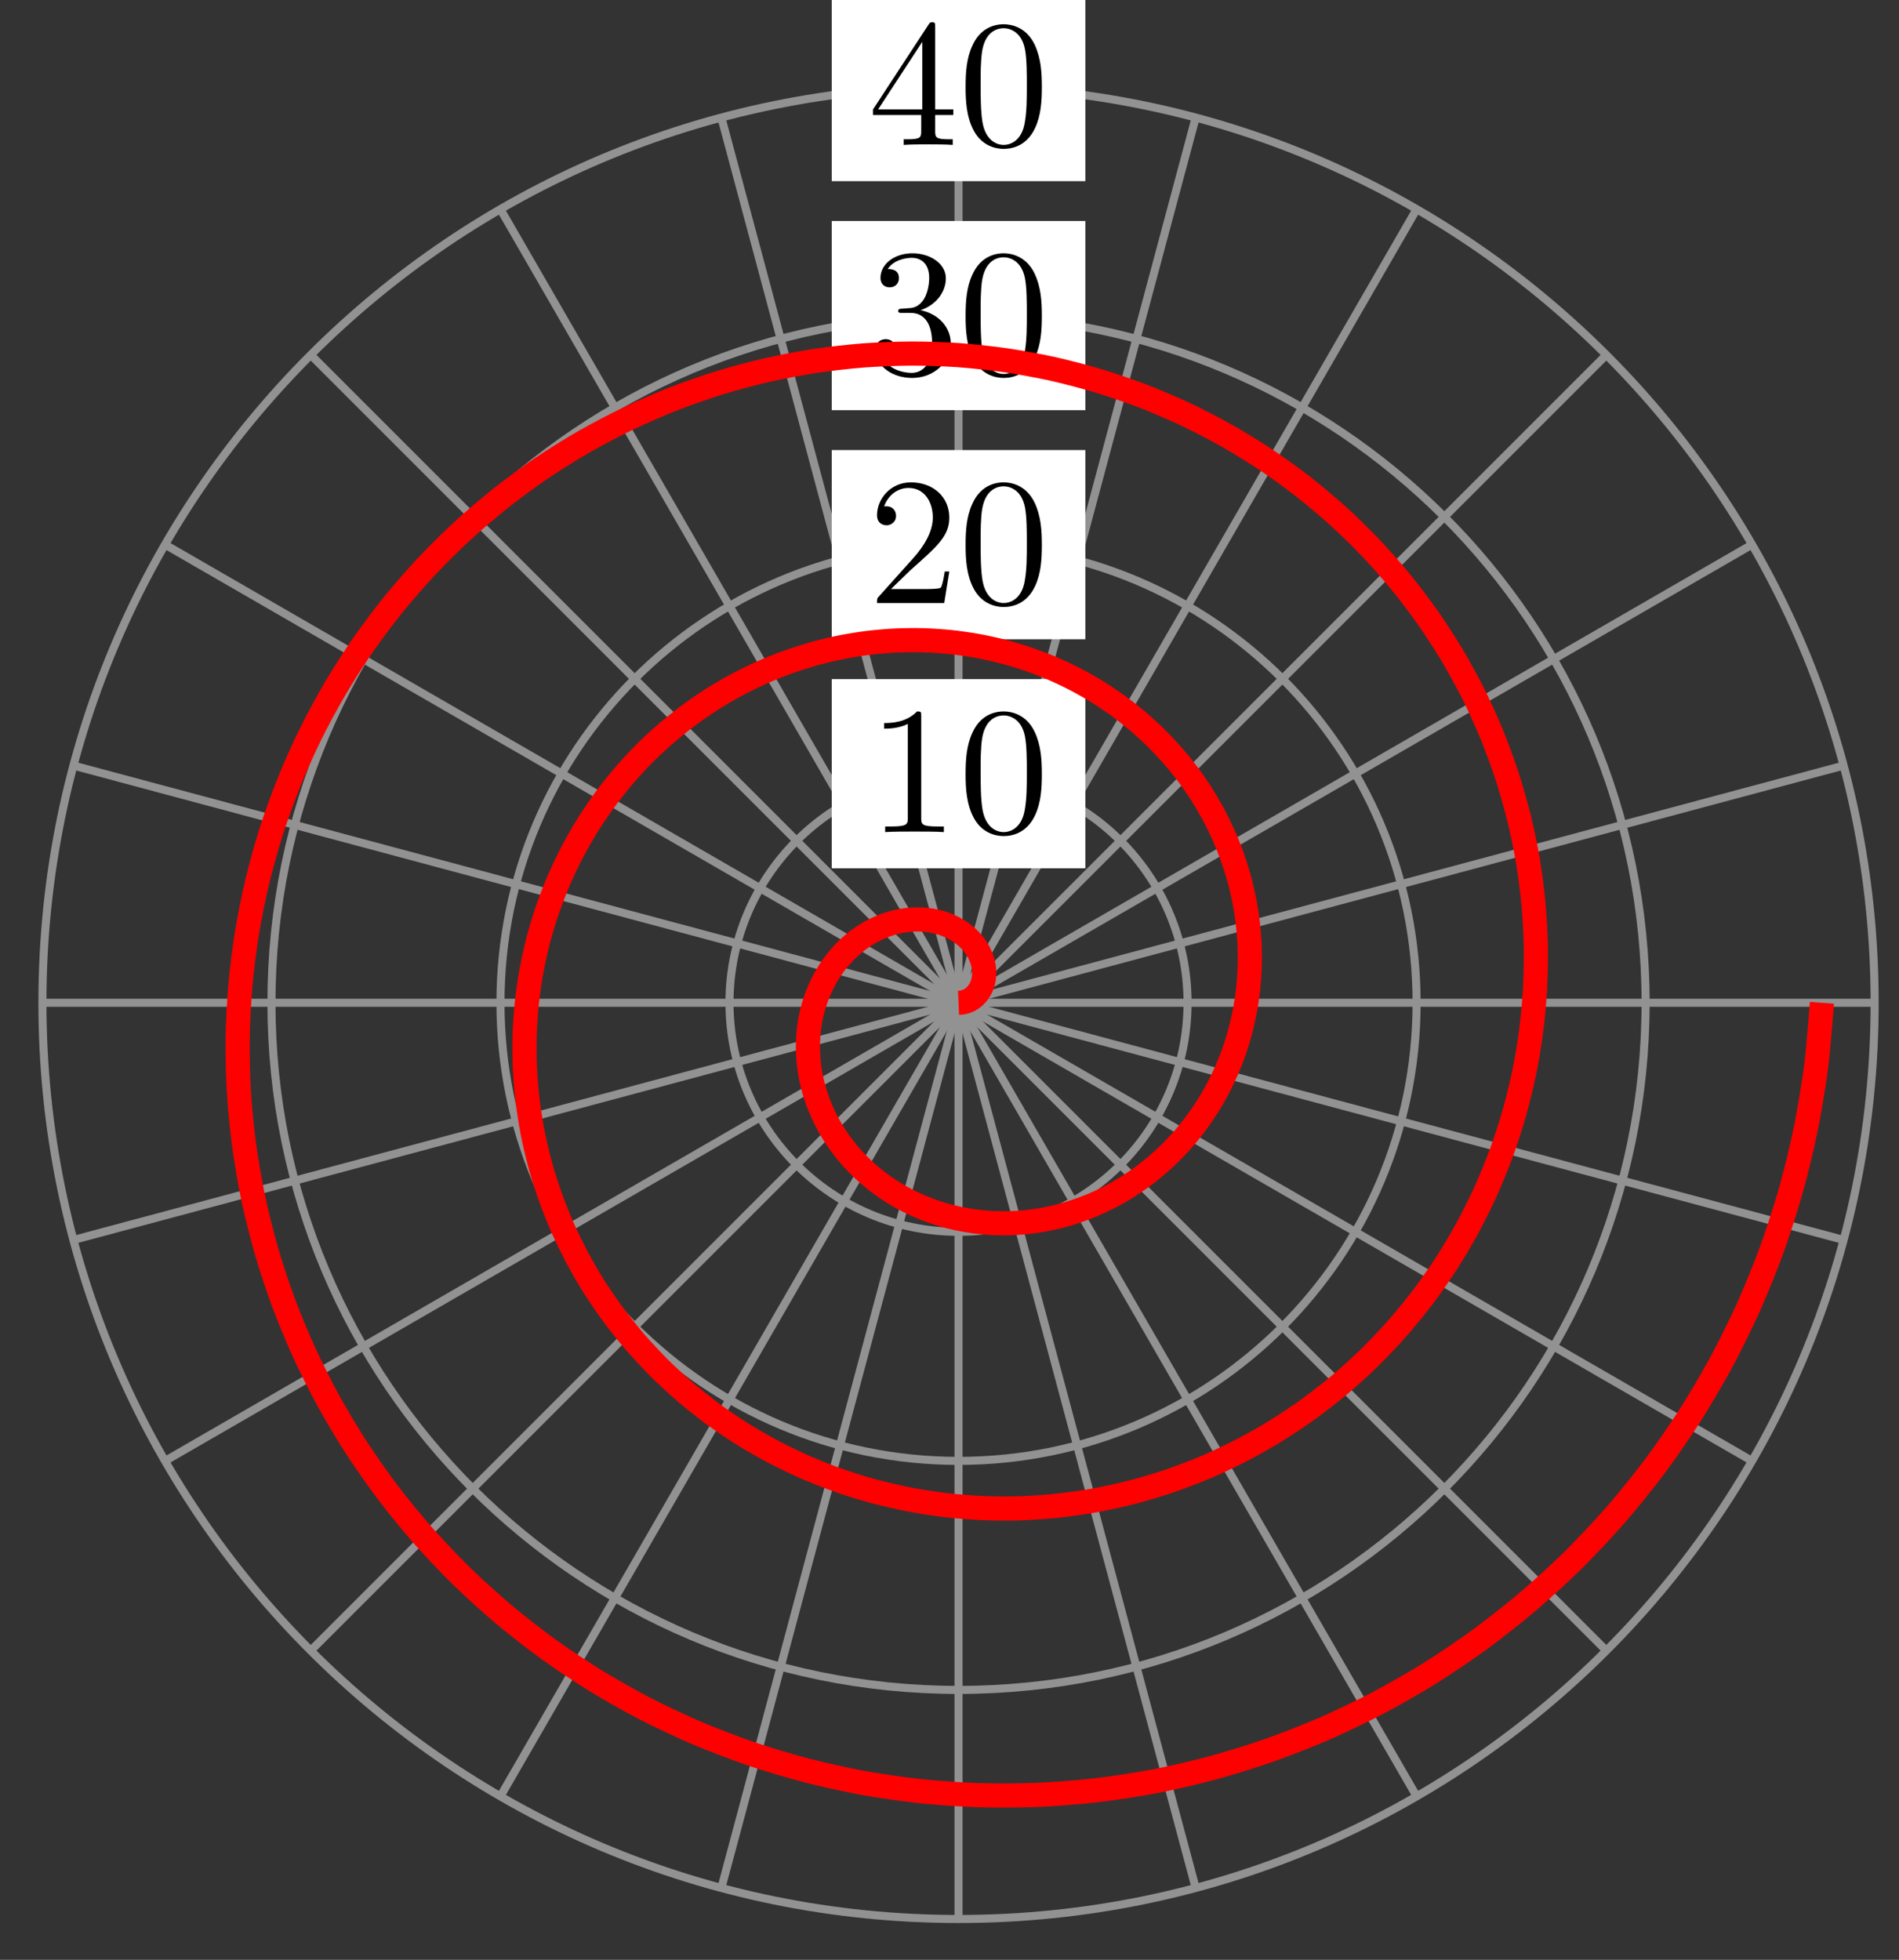 <svg xmlns="http://www.w3.org/2000/svg" xmlns:xlink="http://www.w3.org/1999/xlink" version="1.1" width="94pt" height="97pt" viewBox="0 0 94 97">
<rect x="0" y="0" width="94" height="97" fill="#333333" stroke="none"/>
<defs>
<path id="font_1_2" d="M.294 .64C.294 .664 .294 .666 .271 .666 .209 .602 .121 .602 .089 .602V.571C.109 .571 .168 .571 .22 .597V.079C.22 .043 .217 .031 .127 .031H.095V0C.13 .003 .217 .003 .257 .003 .297 .003 .384 .003 .419 0V.031H.387C.297 .031 .294 .042 .294 .079V.64Z"/>
<path id="font_1_1" d="M.46 .32C.46 .4 .455 .48 .42 .554 .374 .65 .292 .666 .25 .666 .19 .666 .117 .64 .076 .547 .044 .478 .039 .4 .039 .32 .039 .245 .043 .155 .084 .079 .127-.002 .2-.022 .249-.022 .303-.022 .379-.001 .423 .094 .455 .163 .46 .241 .46 .32M.249-0C.21-0 .151 .025 .133 .121 .122 .181 .122 .273 .122 .332 .122 .396 .122 .462 .13 .516 .149 .635 .224 .644 .249 .644 .282 .644 .348 .626 .367 .527 .377 .471 .377 .395 .377 .332 .377 .257 .377 .189 .366 .125 .351 .03 .294-0 .249-0Z"/>
<path id="font_1_3" d="M.127 .077 .233 .18C.389 .318 .449 .372 .449 .472 .449 .586 .359 .666 .237 .666 .124 .666 .05 .574 .05 .485 .05 .429 .1 .429 .103 .429 .12 .429 .155 .441 .155 .482 .155 .508 .137 .534 .102 .534 .094 .534 .092 .534 .089 .533 .112 .598 .166 .635 .224 .635 .315 .635 .358 .554 .358 .472 .358 .392 .308 .313 .253 .251L.061 .037C.05 .026 .05 .024 .05 0H.421L.449 .174H.424C.419 .144 .412 .1 .402 .085 .395 .077 .329 .077 .307 .077H.127Z"/>
<path id="font_1_4" d="M.29 .352C.372 .379 .43 .449 .43 .528 .43 .61 .342 .666 .246 .666 .145 .666 .069 .606 .069 .53 .069 .497 .091 .478 .12 .478 .151 .478 .171 .5 .171 .529 .171 .579 .124 .579 .109 .579 .14 .628 .206 .641 .242 .641 .283 .641 .338 .619 .338 .529 .338 .517 .336 .459 .31 .415 .28 .367 .246 .364 .221 .363 .213 .362 .189 .36 .182 .36 .174 .359 .167 .358 .167 .348 .167 .337 .174 .337 .191 .337H.235C.317 .337 .354 .269 .354 .17 .354 .034 .285 .006 .241 .006 .198 .006 .123 .022 .088 .081 .123 .076 .154 .098 .154 .136 .154 .172 .127 .192 .098 .192 .074 .192 .042 .178 .042 .134 .042 .043 .135-.022 .244-.022 .366-.022 .457 .068 .457 .17 .457 .253 .394 .331 .29 .352Z"/>
<path id="font_1_5" d="M.294 .165V.078C.294 .042 .292 .031 .218 .031H.197V0C.238 .003 .29 .003 .332 .003 .374 .003 .427 .003 .468 0V.031H.447C.373 .031 .371 .042 .371 .078V.165H.471V.196H.371V.651C.371 .671 .371 .677 .355 .677 .346 .677 .343 .677 .335 .665L.028 .196V.165H.294M.3 .196H.056L.3 .569V.196Z"/>
</defs>
<path transform="matrix(1,0,0,-1,47.447,49.631)" stroke-width=".399" stroke-linecap="butt" stroke-miterlimit="10" stroke-linejoin="miter" fill="none" stroke="#929292" d="M0 0H45.347"/>
<path transform="matrix(1,0,0,-1,47.447,49.631)" stroke-width=".399" stroke-linecap="butt" stroke-miterlimit="10" stroke-linejoin="miter" fill="none" stroke="#929292" d="M0 0 43.802 11.737"/>
<path transform="matrix(1,0,0,-1,47.447,49.631)" stroke-width=".399" stroke-linecap="butt" stroke-miterlimit="10" stroke-linejoin="miter" fill="none" stroke="#929292" d="M0 0 39.272 22.674"/>
<path transform="matrix(1,0,0,-1,47.447,49.631)" stroke-width=".399" stroke-linecap="butt" stroke-miterlimit="10" stroke-linejoin="miter" fill="none" stroke="#929292" d="M0 0 32.065 32.065"/>
<path transform="matrix(1,0,0,-1,47.447,49.631)" stroke-width=".399" stroke-linecap="butt" stroke-miterlimit="10" stroke-linejoin="miter" fill="none" stroke="#929292" d="M0 0 22.674 39.272"/>
<path transform="matrix(1,0,0,-1,47.447,49.631)" stroke-width=".399" stroke-linecap="butt" stroke-miterlimit="10" stroke-linejoin="miter" fill="none" stroke="#929292" d="M0 0 11.737 43.802"/>
<path transform="matrix(1,0,0,-1,47.447,49.631)" stroke-width=".399" stroke-linecap="butt" stroke-miterlimit="10" stroke-linejoin="miter" fill="none" stroke="#929292" d="M0 0V45.347"/>
<path transform="matrix(1,0,0,-1,47.447,49.631)" stroke-width=".399" stroke-linecap="butt" stroke-miterlimit="10" stroke-linejoin="miter" fill="none" stroke="#929292" d="M0 0-11.737 43.802"/>
<path transform="matrix(1,0,0,-1,47.447,49.631)" stroke-width=".399" stroke-linecap="butt" stroke-miterlimit="10" stroke-linejoin="miter" fill="none" stroke="#929292" d="M0 0-22.674 39.272"/>
<path transform="matrix(1,0,0,-1,47.447,49.631)" stroke-width=".399" stroke-linecap="butt" stroke-miterlimit="10" stroke-linejoin="miter" fill="none" stroke="#929292" d="M0 0-32.065 32.065"/>
<path transform="matrix(1,0,0,-1,47.447,49.631)" stroke-width=".399" stroke-linecap="butt" stroke-miterlimit="10" stroke-linejoin="miter" fill="none" stroke="#929292" d="M0 0-39.272 22.674"/>
<path transform="matrix(1,0,0,-1,47.447,49.631)" stroke-width=".399" stroke-linecap="butt" stroke-miterlimit="10" stroke-linejoin="miter" fill="none" stroke="#929292" d="M0 0-43.802 11.737"/>
<path transform="matrix(1,0,0,-1,47.447,49.631)" stroke-width=".399" stroke-linecap="butt" stroke-miterlimit="10" stroke-linejoin="miter" fill="none" stroke="#929292" d="M0 0H-45.347"/>
<path transform="matrix(1,0,0,-1,47.447,49.631)" stroke-width=".399" stroke-linecap="butt" stroke-miterlimit="10" stroke-linejoin="miter" fill="none" stroke="#929292" d="M0 0-43.802-11.737"/>
<path transform="matrix(1,0,0,-1,47.447,49.631)" stroke-width=".399" stroke-linecap="butt" stroke-miterlimit="10" stroke-linejoin="miter" fill="none" stroke="#929292" d="M0 0-39.272-22.674"/>
<path transform="matrix(1,0,0,-1,47.447,49.631)" stroke-width=".399" stroke-linecap="butt" stroke-miterlimit="10" stroke-linejoin="miter" fill="none" stroke="#929292" d="M0 0-32.065-32.065"/>
<path transform="matrix(1,0,0,-1,47.447,49.631)" stroke-width=".399" stroke-linecap="butt" stroke-miterlimit="10" stroke-linejoin="miter" fill="none" stroke="#929292" d="M0 0-22.674-39.272"/>
<path transform="matrix(1,0,0,-1,47.447,49.631)" stroke-width=".399" stroke-linecap="butt" stroke-miterlimit="10" stroke-linejoin="miter" fill="none" stroke="#929292" d="M0 0-11.737-43.802"/>
<path transform="matrix(1,0,0,-1,47.447,49.631)" stroke-width=".399" stroke-linecap="butt" stroke-miterlimit="10" stroke-linejoin="miter" fill="none" stroke="#929292" d="M0 0V-45.347"/>
<path transform="matrix(1,0,0,-1,47.447,49.631)" stroke-width=".399" stroke-linecap="butt" stroke-miterlimit="10" stroke-linejoin="miter" fill="none" stroke="#929292" d="M0 0 11.737-43.802"/>
<path transform="matrix(1,0,0,-1,47.447,49.631)" stroke-width=".399" stroke-linecap="butt" stroke-miterlimit="10" stroke-linejoin="miter" fill="none" stroke="#929292" d="M0 0 22.674-39.272"/>
<path transform="matrix(1,0,0,-1,47.447,49.631)" stroke-width=".399" stroke-linecap="butt" stroke-miterlimit="10" stroke-linejoin="miter" fill="none" stroke="#929292" d="M0 0 32.065-32.065"/>
<path transform="matrix(1,0,0,-1,47.447,49.631)" stroke-width=".399" stroke-linecap="butt" stroke-miterlimit="10" stroke-linejoin="miter" fill="none" stroke="#929292" d="M0 0 39.272-22.674"/>
<path transform="matrix(1,0,0,-1,47.447,49.631)" stroke-width=".399" stroke-linecap="butt" stroke-miterlimit="10" stroke-linejoin="miter" fill="none" stroke="#929292" d="M0 0 43.802-11.737"/>
<path transform="matrix(1,0,0,-1,47.447,49.631)" stroke-width=".399" stroke-linecap="butt" stroke-miterlimit="10" stroke-linejoin="miter" fill="none" stroke="#929292" d="M11.337 0C11.337 6.261 6.261 11.337 0 11.337-6.261 11.337-11.337 6.261-11.337 0-11.337-6.261-6.261-11.337 0-11.337 6.261-11.337 11.337-6.261 11.337 0ZM0 0"/>
<path transform="matrix(1,0,0,-1,47.447,49.631)" d="M6.277 16.019H-6.276V6.654H6.277ZM-6.276 6.654" fill="#ffffff"/>
<use data-text="1" xlink:href="#font_1_2" transform="matrix(8.967,0,0,-8.967,42.964,41.184)"/>
<use data-text="0" xlink:href="#font_1_1" transform="matrix(8.967,0,0,-8.967,47.447,41.184)"/>
<path transform="matrix(1,0,0,-1,47.447,49.631)" stroke-width=".399" stroke-linecap="butt" stroke-miterlimit="10" stroke-linejoin="miter" fill="none" stroke="#929292" d="M22.674 0C22.674 12.522 12.522 22.674 0 22.674-12.522 22.674-22.674 12.522-22.674 0-22.674-12.522-12.522-22.674 0-22.674 12.522-22.674 22.674-12.522 22.674 0ZM0 0"/>
<path transform="matrix(1,0,0,-1,47.447,49.631)" d="M6.277 27.356H-6.276V17.991H6.277ZM-6.276 17.991" fill="#ffffff"/>
<use data-text="2" xlink:href="#font_1_3" transform="matrix(8.967,0,0,-8.967,42.964,29.846)"/>
<use data-text="0" xlink:href="#font_1_1" transform="matrix(8.967,0,0,-8.967,47.447,29.846)"/>
<path transform="matrix(1,0,0,-1,47.447,49.631)" stroke-width=".399" stroke-linecap="butt" stroke-miterlimit="10" stroke-linejoin="miter" fill="none" stroke="#929292" d="M34.01 0C34.01 18.784 18.784 34.01 0 34.01-18.784 34.01-34.01 18.784-34.01 0-34.01-18.784-18.784-34.01 0-34.01 18.784-34.01 34.01-18.784 34.01 0ZM0 0"/>
<path transform="matrix(1,0,0,-1,47.447,49.631)" d="M6.277 38.693H-6.276V29.328H6.277ZM-6.276 29.328" fill="#ffffff"/>
<use data-text="3" xlink:href="#font_1_4" transform="matrix(8.967,0,0,-8.967,42.964,18.509)"/>
<use data-text="0" xlink:href="#font_1_1" transform="matrix(8.967,0,0,-8.967,47.447,18.509)"/>
<path transform="matrix(1,0,0,-1,47.447,49.631)" stroke-width=".399" stroke-linecap="butt" stroke-miterlimit="10" stroke-linejoin="miter" fill="none" stroke="#929292" d="M45.347 0C45.347 25.045 25.045 45.347 0 45.347-25.045 45.347-45.347 25.045-45.347 0-45.347-25.045-25.045-45.347 0-45.347 25.045-45.347 45.347-25.045 45.347 0ZM0 0"/>
<path transform="matrix(1,0,0,-1,47.447,49.631)" d="M6.277 50.03H-6.276V40.665H6.277ZM-6.276 40.665" fill="#ffffff"/>
<use data-text="4" xlink:href="#font_1_5" transform="matrix(8.967,0,0,-8.967,42.964,7.172)"/>
<use data-text="0" xlink:href="#font_1_1" transform="matrix(8.967,0,0,-8.967,47.447,7.172)"/>
<path transform="matrix(1,0,0,-1,47.447,49.631)" stroke-width="1.196" stroke-linecap="butt" stroke-miterlimit="10" stroke-linejoin="miter" fill="none" stroke="#ff0000" d="M0 0C0 0 .121 .005 .166 .012 .212 .019 .286 .035 .33 .049 .375 .062 .446 .09 .489 .11 .531 .13 .599 .167 .639 .194 .679 .22 .742 .268 .779 .3 .816 .333 .872 .39 .905 .428 .938 .466 .988 .532 1.017 .576 1.045 .619 1.087 .694 1.11 .742 1.134 .79 1.167 .872 1.184 .924 1.202 .977 1.226 1.065 1.237 1.121 1.248 1.177 1.262 1.271 1.266 1.33 1.271 1.389 1.273 1.487 1.271 1.548 1.269 1.61 1.259 1.711 1.25 1.774 1.24 1.838 1.219 1.94 1.202 2.005 1.184 2.069 1.151 2.172 1.126 2.237 1.101 2.301 1.055 2.404 1.022 2.468 .989 2.531 .931 2.633 .89 2.695 .85 2.757 .778 2.855 .73 2.915 .682 2.975 .598 3.069 .542 3.125 .486 3.182 .391 3.27 .327 3.323 .264 3.375 .156 3.457 .086 3.505 .016 3.553-.103 3.626-.18 3.668-.257 3.711-.386 3.775-.47 3.811-.553 3.847-.692 3.9-.782 3.93-.871 3.959-1.019 4-1.113 4.022-1.207 4.044-1.363 4.073-1.462 4.087-1.561 4.1-1.724 4.116-1.827 4.121-1.929 4.126-2.098 4.127-2.203 4.122-2.309 4.118-2.482 4.104-2.59 4.09-2.698 4.076-2.874 4.046-2.983 4.023-3.093 3.999-3.27 3.953-3.38 3.919-3.49 3.885-3.668 3.822-3.777 3.777-3.887 3.733-4.063 3.653-4.171 3.598-4.28 3.543-4.453 3.447-4.559 3.381-4.665 3.316-4.833 3.202-4.936 3.126-5.039 3.05-5.202 2.92-5.3 2.833-5.399 2.747-5.554 2.6-5.647 2.503-5.74 2.407-5.886 2.244-5.973 2.137-6.06 2.031-6.195 1.852-6.275 1.736-6.355 1.621-6.477 1.427-6.549 1.303-6.621 1.178-6.73 .971-6.793 .838-6.856 .705-6.95 .485-7.003 .344-7.056 .203-7.134-.028-7.176-.176-7.219-.324-7.279-.566-7.31-.72-7.341-.873-7.383-1.125-7.402-1.284-7.421-1.443-7.443-1.702-7.449-1.866-7.456-2.029-7.457-2.294-7.45-2.461-7.444-2.628-7.423-2.897-7.403-3.066-7.383-3.235-7.34-3.508-7.307-3.678-7.273-3.848-7.208-4.121-7.16-4.291-7.112-4.461-7.023-4.734-6.961-4.902-6.899-5.071-6.787-5.341-6.71-5.507-6.634-5.673-6.499-5.938-6.408-6.101-6.317-6.263-6.159-6.521-6.054-6.679-5.949-6.837-5.768-7.087-5.649-7.238-5.53-7.39-5.327-7.629-5.194-7.773-5.061-7.917-4.836-8.143-4.69-8.279-4.544-8.415-4.299-8.627-4.14-8.753-3.981-8.879-3.716-9.074-3.545-9.19-3.374-9.305-3.09-9.482-2.908-9.585-2.725-9.689-2.424-9.845-2.231-9.936-2.038-10.026-1.721-10.161-1.519-10.238-1.317-10.315-.984-10.427-.774-10.489-.563-10.551-.218-10.638-0-10.684 .218-10.731 .574-10.792 .798-10.822 1.022-10.851 1.387-10.886 1.616-10.899 1.846-10.911 2.217-10.918 2.45-10.913 2.683-10.908 3.06-10.886 3.295-10.863 3.53-10.84 3.909-10.789 4.145-10.747 4.381-10.706 4.761-10.624 4.996-10.564 5.232-10.504 5.609-10.392 5.842-10.313 6.075-10.234 6.448-10.092 6.678-9.994 6.907-9.896 7.273-9.724 7.497-9.608 7.722-9.491 8.078-9.289 8.296-9.153 8.514-9.018 8.858-8.787 9.068-8.634 9.277-8.48 9.607-8.22 9.807-8.049 10.007-7.878 10.321-7.59 10.51-7.402 10.698-7.214 10.993-6.899 11.169-6.695 11.345-6.49 11.617-6.149 11.78-5.93 11.942-5.71 12.191-5.345 12.338-5.111 12.485-4.877 12.709-4.49 12.84-4.242 12.97-3.994 13.166-3.586 13.279-3.326 13.392-3.066 13.558-2.64 13.652-2.369 13.746-2.098 13.881-1.655 13.955-1.374 14.029-1.094 14.132-.637 14.186-.348 14.239-.06 14.308 .409 14.34 .704 14.372 .999 14.405 1.478 14.415 1.777 14.425 2.077 14.422 2.562 14.409 2.865 14.395 3.168 14.356 3.657 14.319 3.962 14.283 4.267 14.206 4.757 14.147 5.061 14.087 5.366 13.972 5.854 13.889 6.156 13.805 6.458 13.652 6.941 13.545 7.24 13.438 7.538 13.248 8.013 13.117 8.306 12.986 8.598 12.758 9.063 12.605 9.347 12.451 9.632 12.185 10.083 12.009 10.359 11.833 10.634 11.531 11.068 11.333 11.332 11.134 11.596 10.797 12.011 10.577 12.262 10.357 12.512 9.986 12.904 9.746 13.14 9.505 13.376 9.102 13.743 8.842 13.963 8.582 14.182 8.149 14.521 7.87 14.723 7.591 14.924 7.129 15.233 6.833 15.414 6.537 15.596 6.049 15.872 5.737 16.032 5.425 16.193 4.912 16.434 4.586 16.572 4.26 16.71 3.726 16.913 3.387 17.028 3.049 17.143 2.495 17.308 2.146 17.397 1.796 17.487 1.227 17.611 .868 17.674 .51 17.738-.072 17.82-.437 17.857-.803 17.894-1.395 17.933-1.766 17.943-2.137 17.953-2.736 17.947-3.11 17.929-3.484 17.911-4.086 17.86-4.461 17.814-4.836 17.768-5.438 17.67-5.812 17.596-6.186 17.521-6.784 17.377-7.154 17.274-7.525 17.17-8.116 16.982-8.481 16.85-8.846 16.718-9.427 16.484-9.784 16.324-10.141 16.164-10.707 15.884-11.054 15.696-11.401 15.508-11.95 15.185-12.285 14.969-12.619 14.754-13.147 14.388-13.468 14.146-13.788 13.905-14.291 13.496-14.595 13.229-14.9 12.962-15.375 12.514-15.661 12.223-15.947 11.931-16.391 11.444-16.656 11.13-16.922 10.815-17.332 10.293-17.575 9.957-17.819 9.621-18.192 9.064-18.411 8.708-18.631 8.352-18.964 7.765-19.158 7.391-19.352 7.016-19.642 6.4-19.809 6.009-19.976 5.618-20.222 4.978-20.36 4.573-20.499 4.167-20.698 3.504-20.807 3.086-20.915 2.668-21.066 1.988-21.144 1.56-21.222 1.132-21.323 .436-21.369 0-21.415-.436-21.463-1.142-21.477-1.583-21.49-2.025-21.486-2.738-21.467-3.183-21.448-3.628-21.391-4.345-21.338-4.79-21.285-5.236-21.174-5.952-21.088-6.396-21.001-6.84-20.836-7.551-20.716-7.99-20.596-8.43-20.376-9.131-20.223-9.564-20.069-9.996-19.796-10.685-19.609-11.108-19.423-11.531-19.097-12.202-18.878-12.613-18.659-13.024-18.282-13.674-18.031-14.071-17.78-14.467-17.352-15.091-17.07-15.47-16.789-15.85-16.312-16.445-16.001-16.805-15.689-17.165-15.167-17.727-14.827-18.066-14.488-18.404-13.92-18.93-13.554-19.244-13.188-19.559-12.579-20.044-12.188-20.333-11.797-20.621-11.149-21.063-10.734-21.323-10.319-21.584-9.635-21.978-9.2-22.209-8.764-22.439-8.048-22.786-7.594-22.985-7.139-23.184-6.394-23.478-5.923-23.644-5.451-23.809-4.682-24.048-4.196-24.179-3.71-24.31-2.919-24.492-2.422-24.588-1.925-24.683-1.117-24.808-.611-24.867-.104-24.925 .715-24.99 1.227-25.011 1.74-25.032 2.568-25.037 3.085-25.019 3.601-25.002 4.433-24.943 4.95-24.887 5.467-24.832 6.296-24.711 6.811-24.617 7.326-24.522 8.15-24.339 8.66-24.206 9.17-24.073 9.983-23.828 10.485-23.657 10.986-23.485 11.785-23.178 12.276-22.968 12.766-22.758 13.545-22.391 14.021-22.144 14.498-21.897 15.252-21.47 15.712-21.186 16.172-20.902 16.896-20.419 17.337-20.1 17.778-19.781 18.469-19.241 18.887-18.888 19.305-18.535 19.958-17.942 20.351-17.557 20.745-17.171 21.356-16.527 21.722-16.111 22.088-15.695 22.653-15.003 22.989-14.559 23.325-14.114 23.841-13.378 24.145-12.907 24.45-12.436 24.912-11.659 25.182-11.163 25.452-10.668 25.858-9.854 26.092-9.337 26.326-8.819 26.672-7.973 26.869-7.436 27.065-6.9 27.35-6.024 27.507-5.472 27.664-4.919 27.885-4.02 28.002-3.454 28.118-2.888 28.271-1.969 28.346-1.393 28.42-.817 28.506 .116 28.538 .699 28.57 1.283 28.587 2.225 28.575 2.813 28.564 3.401 28.511 4.348 28.456 4.936 28.401 5.525 28.278 6.47 28.178 7.057 28.079 7.643 27.884 8.582 27.74 9.163 27.597 9.744 27.332 10.67 27.145 11.242 26.958 11.814 26.624 12.724 26.394 13.284 26.164 13.844 25.761 14.732 25.489 15.276 25.217 15.82 24.745 16.68 24.432 17.205 24.118 17.731 23.582 18.558 23.229 19.062 22.875 19.565 22.276 20.355 21.884 20.834 21.493 21.313 20.833 22.061 20.405 22.512 19.976 22.963 19.26 23.664 18.796 24.084 18.333 24.504 17.562 25.153 17.066 25.54 16.57 25.927 15.749 26.52 15.224 26.871 14.698 27.222 13.83 27.756 13.276 28.069 12.723 28.382 11.813 28.854 11.236 29.126 10.658 29.399 9.711 29.803 9.111 30.033 8.512 30.263 7.532 30.599 6.913 30.785 6.295 30.971 5.288 31.234 4.655 31.375 4.021 31.516 2.992 31.705 2.347 31.799 1.701 31.893 .655 32.007 .001 32.054-.653 32.1-1.709 32.134-2.368 32.132-3.027 32.129-4.089 32.087-4.75 32.036-5.411 31.984-6.472 31.863-7.131 31.763-7.789 31.662-8.844 31.461-9.497 31.312-10.15 31.162-11.191 30.883-11.834 30.685-12.477 30.486-13.501 30.128-14.131 29.881-14.761 29.634-15.76 29.2-16.373 28.906-16.986 28.612-17.955 28.102-18.548 27.762-19.14 27.422-20.075 26.84-20.644 26.455-21.212 26.07-22.105 25.415-22.646 24.987-23.187 24.559-24.032 23.838-24.543 23.368-25.053 22.899-25.847 22.114-26.324 21.605-26.801 21.097-27.539 20.251-27.98 19.707-28.42 19.162-29.096 18.259-29.497 17.681-29.897 17.103-30.508 16.147-30.866 15.538-31.224 14.928-31.766 13.926-32.08 13.289-32.394 12.652-32.862 11.608-33.129 10.946-33.397 10.284-33.789 9.202-34.008 8.519-34.227 7.836-34.538 6.723-34.706 6.023-34.874 5.322-35.103 4.184-35.22 3.47-35.337 2.755-35.483 1.598-35.547 .874-35.612 .149-35.672-1.02-35.683-1.751-35.693-2.482-35.668-3.659-35.624-4.392-35.58-5.125-35.465-6.302-35.366-7.033-35.268-7.764-35.066-8.935-34.914-9.66-34.761-10.385-34.473-11.543-34.266-12.259-34.059-12.974-33.684-14.114-33.424-14.815-33.164-15.516-32.704-16.628-32.391-17.311-32.079-17.994-31.534-19.076-31.171-19.737-30.807-20.398-30.182-21.44-29.769-22.075-29.355-22.711-28.651-23.71-28.19-24.315-27.729-24.921-26.951-25.869-26.444-26.442-25.937-27.014-25.086-27.906-24.536-28.441-23.985-28.977-23.067-29.806-22.476-30.302-21.885-30.798-20.904-31.562-20.275-32.015-19.646-32.468-18.607-33.16-17.944-33.567-17.28-33.975-16.188-34.591-15.493-34.95-14.798-35.308-13.659-35.844-12.937-36.151-12.214-36.459-11.033-36.911-10.286-37.166-9.54-37.42-8.324-37.786-7.558-37.986-6.791-38.186-5.545-38.463-4.762-38.606-3.98-38.749-2.712-38.932-1.918-39.017-1.124-39.102 .159-39.193 .96-39.219 1.762-39.246 3.055-39.241 3.86-39.208 4.665-39.175 5.958-39.076 6.761-38.983 7.565-38.891 8.854-38.695 9.652-38.542 10.45-38.39 11.726-38.098 12.513-37.886 13.301-37.674 14.556-37.286 15.33-37.016 16.103-36.746 17.332-36.265 18.087-35.938 18.842-35.61 20.037-35.038 20.768-34.653 21.5-34.269 22.653-33.607 23.357-33.168 24.061-32.729 25.167-31.979 25.839-31.488 26.511-30.996 27.564-30.165 28.2-29.623 28.837-29.081 29.83-28.171 30.428-27.581 31.025-26.991 31.952-26.006 32.506-25.371 33.061-24.735 33.915-23.68 34.423-23.002 34.931-22.325 35.708-21.206 36.166-20.49 36.625-19.775 37.32-18.596 37.727-17.845 38.133-17.095 38.743-15.863 39.094-15.082 39.446-14.3 39.964-13.022 40.257-12.214 40.551-11.405 40.975-10.086 41.209-9.255 41.443-8.424 41.771-7.072 41.943-6.223 42.116-5.373 42.344-3.996 42.454-3.133 42.564-2.27 42.738-.001 42.738-.001"/>
</svg>
